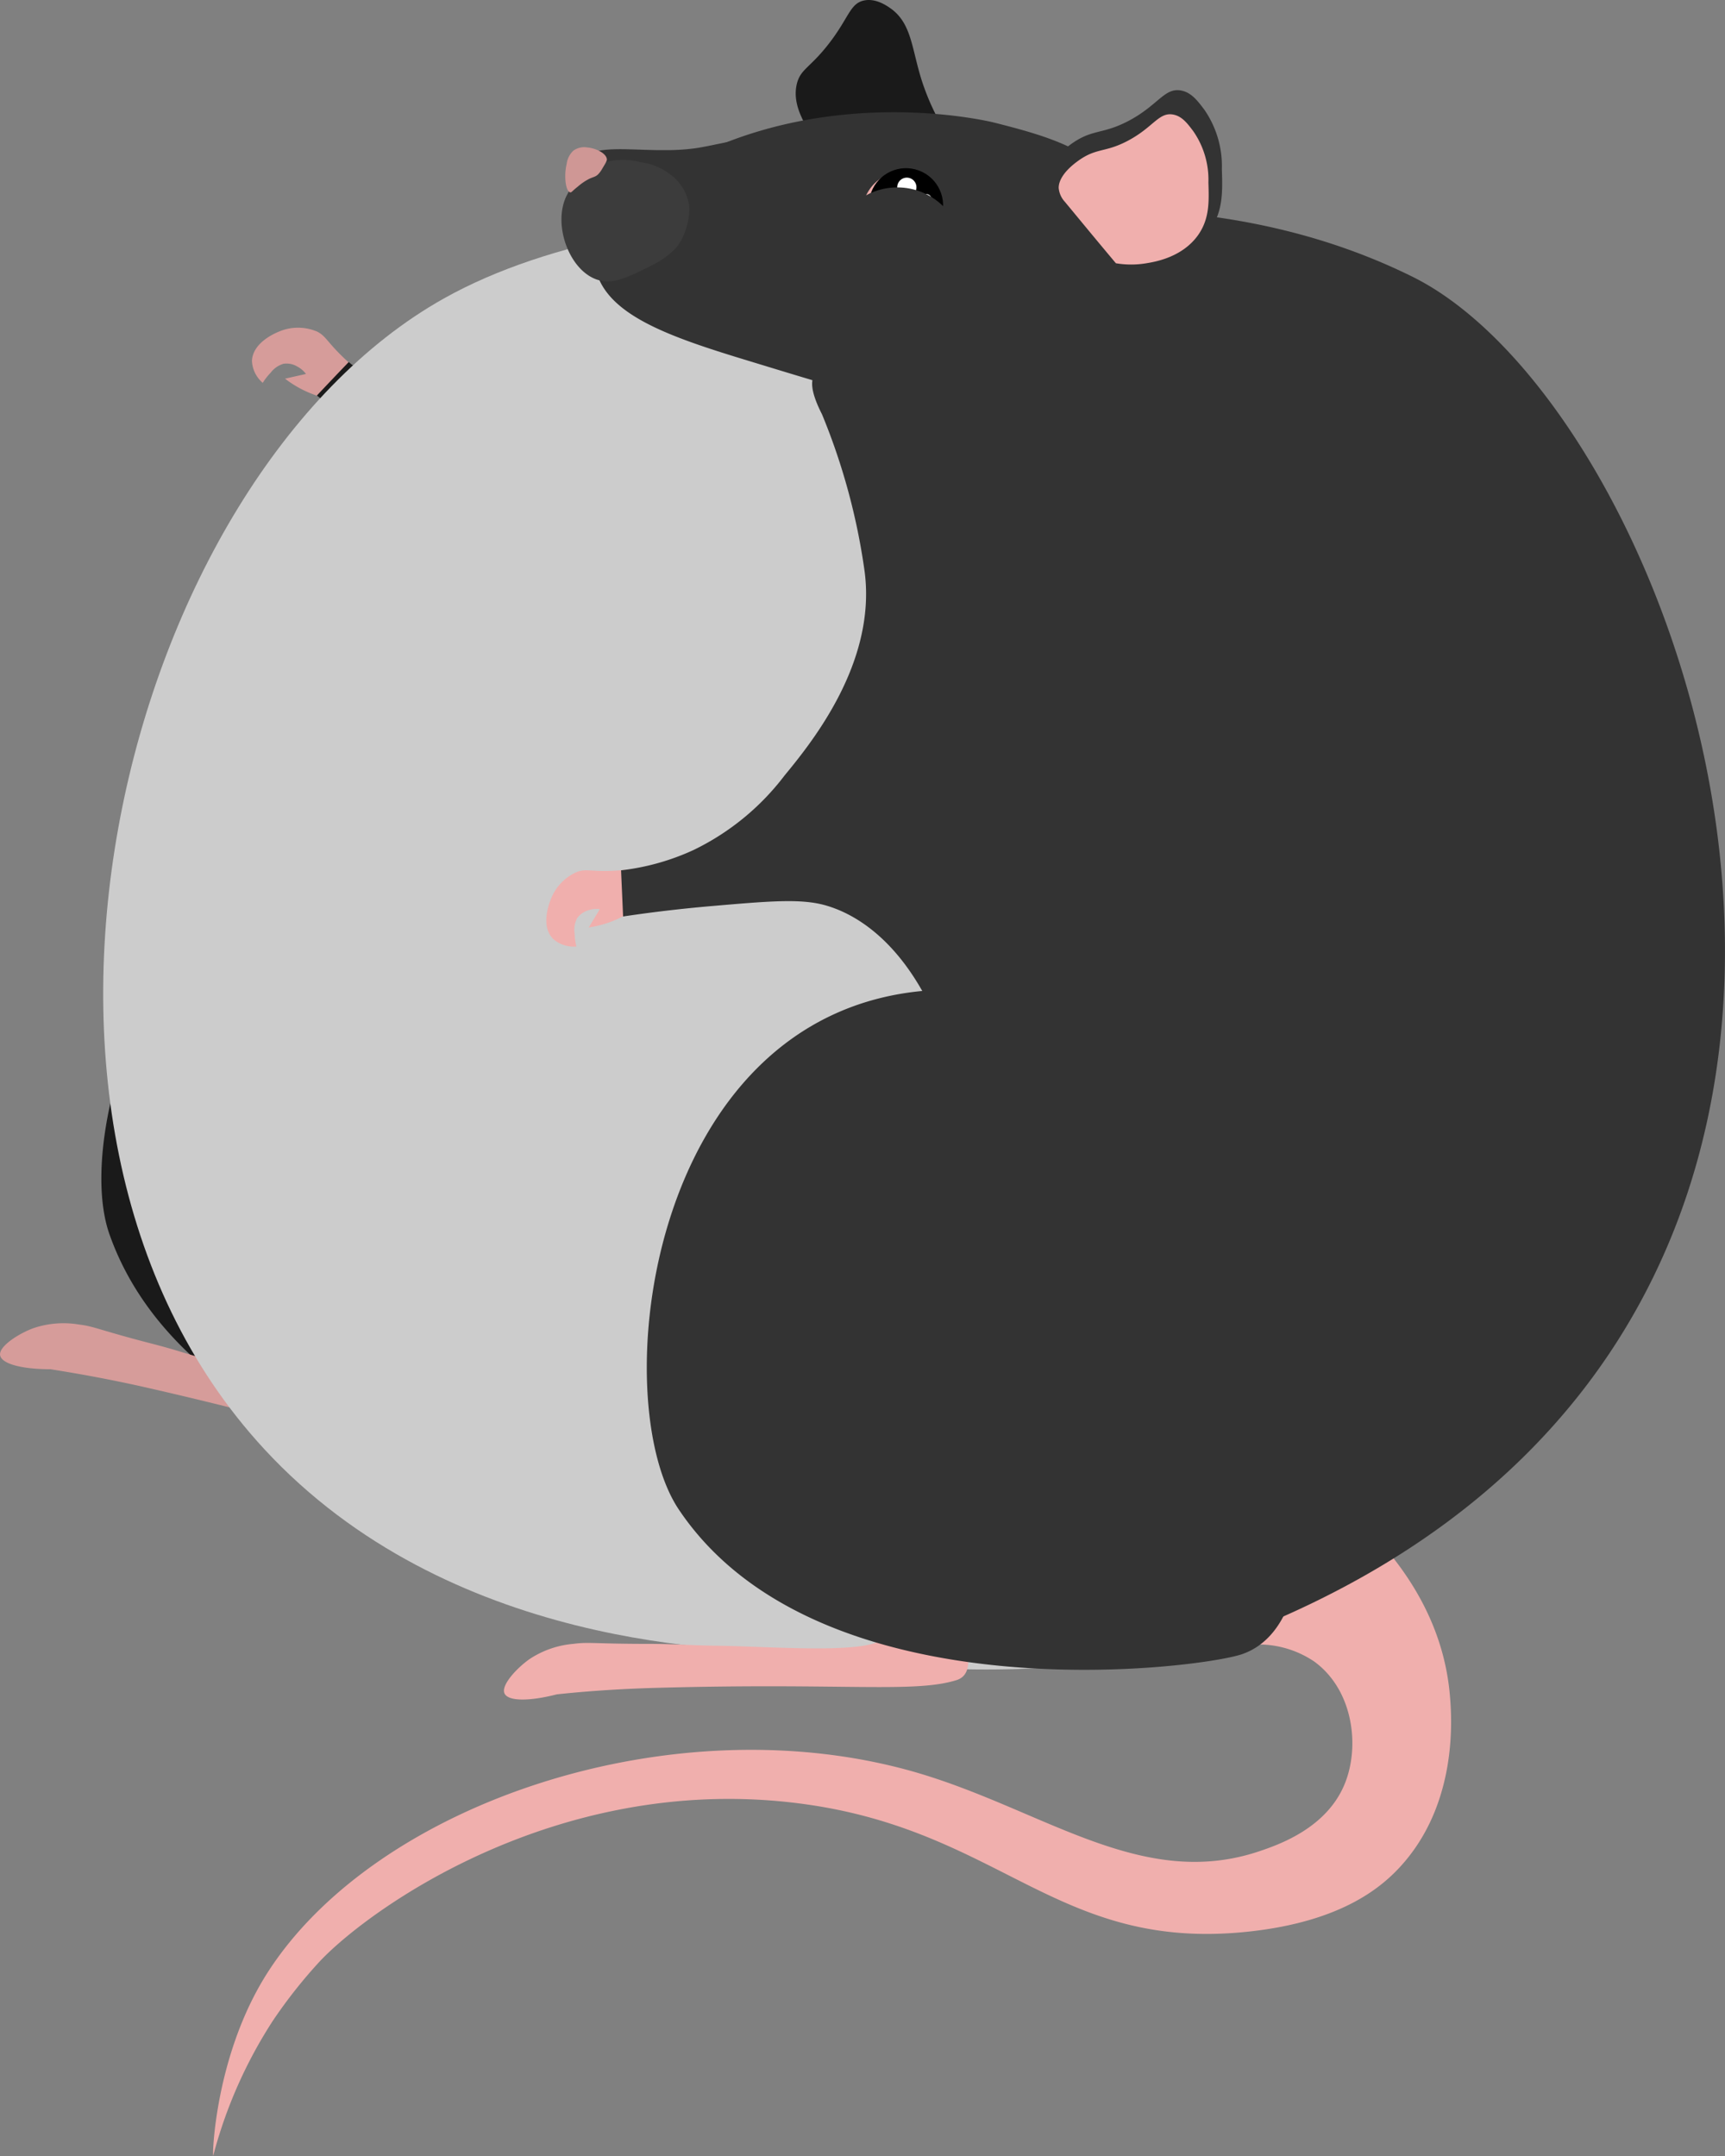 <svg xmlns="http://www.w3.org/2000/svg" viewBox="0 0 263.86 329.72"><rect x="0" y="0" width="263.86" height="329.72" fill="#808080" stroke="none"/><defs><style>.cls-1{fill:#d69c9a;}.cls-2{fill:#1a1a1a;}.cls-3{fill:#ccc;}.cls-4{fill:#f0afad;}.cls-5{fill:#333;}.cls-6{fill:#3c3c3c;}.cls-7{fill:#fff;}.cls-8{fill:#cf9795;}</style></defs><g id="Layer_2" data-name="Layer 2"><g id="Layer_2-2" data-name="Layer 2"><path class="cls-1" d="M48.53,50.72a7.48,7.48,0,0,0-5.88,0c-.6.25-4,1.68-4.11,4.48a4.68,4.68,0,0,0,1.65,3.35A9.12,9.12,0,0,1,41.4,57a3.82,3.82,0,0,1,1.94-1.36,3.13,3.13,0,0,1,2.12.41,3.92,3.92,0,0,1,1.34,1.14l-3.2.72a16.46,16.46,0,0,0,7.73,3.27l3.37-4.63c-.52-.42-1.27-1-2.14-1.85C50,52.25,49.87,51.42,48.53,50.72Z"/><path class="cls-2" d="M103.63,57.53c-8.29,4.64-17.9,5.41-22.52,5.78A38.6,38.6,0,0,1,63.28,61.2a36,36,0,0,1-9.94-5.83q-2.45,2.55-4.87,5.12c2.67,2.06,6.4,5,10.7,8.77,6.91,6,10.41,9.13,12.18,12.63a22.44,22.44,0,0,1,2.07,12.22l.9-.11a181.72,181.72,0,0,0,26.6-25.13A76.11,76.11,0,0,1,103.63,57.53Z"/><path class="cls-2" d="M142.72,166.93a177,177,0,0,0,4.55-39.73h.08a56.62,56.62,0,0,0-6.06-24.13C135.33,91.51,128,81.92,123,73.74c-18,13-35.49,26.74-53,40.57a35.26,35.26,0,0,1,2.59,6.93c-41.8-6.67-62.54,48.52-55.85,67.51,12.74,36.18,71,43.46,77.89,42.93s10.16-7.87,10.16-7.87,6.79-1.5,15.32-2.61a2,2,0,0,1,.32-.5s0-.08,0-.13A177.52,177.52,0,0,0,142.72,166.93Z"/><path class="cls-1" d="M66.23,200.78s8,21.47,1.25,21.81-16.76-3.92-44.59-10.28C16.73,210.9,11.51,210,7.73,209.4c-4.24,0-7.46-.78-7.71-2.13s2.81-3.31,5.06-4.14a14.33,14.33,0,0,1,7-.57c2.4.29,3.05.84,11.23,2.95h0c3.52.9,6,1.77,9.82,2.82,9.76,2.63,27.46,9,25.73,3.5-.8-2.55-5.09-10.43-5.09-10.43Z"/><path class="cls-3" d="M178.12,36c-2.87-.51-7.16-1.21-12.38-1.81-7.25-.84-64.85-7.06-97.89,11.48C19.05,73.07-6.09,171.24,40.4,221.59c28.07,30.39,71,31.16,83.48,30.95,32-60.74,52.71-123.62,69-188.59C187.51,54.83,181.2,46.07,178.12,36Z"/><path class="cls-4" d="M88.34,133.31a7.42,7.42,0,0,0-4.09,4.23c-.24.61-1.61,4.08.37,6.06a4.71,4.71,0,0,0,3.55,1.15,9,9,0,0,1-.27-1.95,3.9,3.9,0,0,1,.36-2.35A3.21,3.21,0,0,1,90,139.21a3.87,3.87,0,0,1,1.75-.17l-1.7,2.8a16.51,16.51,0,0,0,7.72-3.29l-1-5.65c-.65.09-1.63.2-2.81.26C90.43,133.34,89.76,132.83,88.34,133.31Z"/><path class="cls-3" d="M208.33,178.34a176.94,176.94,0,0,0-5.5-39.6l.08,0A56.58,56.58,0,0,0,191,116.85c-10.3-11.54-21.76-19.91-28.63-27.56-5.17-5.75-11.2-15.12-14-30.73-10.52,2.66-18.25,1.78-23.42.43s-10.6-4-12.21-1.93c-1.22,1.56.26,4.77,1,6.31a137.29,137.29,0,0,1,8.32,25.5c2.55,11.94-4.75,14.75-5.47,31.72a63.68,63.68,0,0,0,3.37,23l.11,8.27c-24.81,26.52-35.3,57.51-25.79,77.75a48.86,48.86,0,0,0,14.45,17.54c9.58,6.69,19.42,7.28,34.8,8A160.52,160.52,0,0,0,178,253l7.88-10.15s6.19-3.15,14.18-6.35a2.25,2.25,0,0,1,.19-.57.5.5,0,0,1,0-.12A177.5,177.5,0,0,0,208.33,178.34Z"/><path class="cls-4" d="M139.66,236.13s13.11,18.79,6.66,20.81-17.21.39-45.75,1.18c-6.31.17-11.59.59-15.4,1-4.11,1.06-7.42,1.1-8-.14s1.9-3.91,3.87-5.28a14.32,14.32,0,0,1,6.65-2.3c2.4-.32,3.16,0,11.61,0h0c3.63,0,6.2.23,10.22.28,10.1.12,28.84,1.89,25.78-3-1.41-2.27-7.53-8.83-7.53-8.83Z"/><path class="cls-4" d="M190.29,251.65A15.27,15.27,0,0,1,201,254.08c6,4.34,7.06,13,4.68,18.76-2.76,6.72-10,9.25-13.1,10.29-17.93,6-32.85-6.29-52.2-12-37-10.86-82.89,4.49-99.54,30.68-7.94,12.5-8.38,27.84-8.23,27.88A71.08,71.08,0,0,1,41.76,309a76.12,76.12,0,0,1,7.11-9c7.39-7.88,35.91-28.57,72.41-24.32,31.92,3.71,40.07,23.08,70.1,19.68,13.4-1.52,19.55-6.37,22.7-9.77,9.11-9.81,7.95-23.35,7.7-26.3-2.1-24.57-28.21-37.14-30-38Z"/><path class="cls-5" d="M220.31,178.34a177.46,177.46,0,0,0-5.51-39.6l.08,0A56.58,56.58,0,0,0,203,116.85c-10.3-11.54-21.76-19.91-28.63-27.56-5.17-5.75-11.2-15.12-14-30.73-10.52,2.66-18.25,1.78-23.42.43s-10.6-4-12.21-1.93c-.72.91-.92,2.54,1,6.31a98.32,98.32,0,0,1,6.52,24.07c1.82,14-8.22,26.25-12.27,31.18A38.5,38.5,0,0,1,106.07,130,36.3,36.3,0,0,1,95,133.1c.1,2.35.21,4.71.31,7.06,3.33-.5,8-1.12,13.74-1.61,9.14-.79,13.79-1.16,17.54,0,2.74.84,9.09,3.48,14.48,13-42.15,4-48.45,62.58-37.24,79.3,21.37,31.86,79.56,24.38,86.14,22.13s7.88-10.15,7.88-10.15,6.19-3.15,14.18-6.35a2.25,2.25,0,0,1,.19-.57.5.5,0,0,1,0-.12A177.74,177.74,0,0,0,220.31,178.34Z"/><path class="cls-5" d="M216.05,42.32c-25.35-12.55-55.07-12.41-84-6.18-1,7.9,2.44,14.65,5.93,21.76a65.58,65.58,0,0,1,7,24.67c.62,7.9,1,15.67,1.6,23.38a4.86,4.86,0,0,1,3.78,3.65c2.52,9.37,8.1,18.76,7,28.75a14.62,14.62,0,0,1-2,6,5.82,5.82,0,0,1,.24,7.79c-4.94,5.77-12.31,7.69-19.34,9.62s-12.73,4-13.12,12.14a5.34,5.34,0,0,1-5.82,5.11q-.16,25.86.83,51.79c19.76,8,38.63,18.67,59.44,23.36C310.9,213.19,261.33,64.72,216.05,42.32Z"/><path class="cls-2" d="M123.21,19.15c2.75,5.31,8.08,7.46,10.11,8.16l12.93-4.7a36.39,36.39,0,0,1-5.31-10.47c-1.5-4.81-1.52-8.58-4.7-10.85-.58-.4-2.27-1.61-4.1-1.21-2.15.47-2.28,2.65-5.39,6.64-2.89,3.72-4.34,3.84-4.88,6.18C121.29,15.45,122.47,17.71,123.21,19.15Z"/><path class="cls-5" d="M174.29,50.39c-7,13.71-31.93,11.39-37.67,10.86C133.59,61,127,59,113.9,55c-11.54-3.51-20.39-6.7-22.55-13a8.8,8.8,0,0,1-.49-2.89C91,33.4,97.05,29.41,100,27.48c24.19-15.84,52.12-8.72,52.12-8.72,8.25,2.1,16,4.22,20.6,11.64C176,35.84,177.57,44,174.29,50.39Z"/><path class="cls-5" d="M120.37,42.59c-1.82,6.1,17.31,22.47-20.19,4.11-9.43-4.61-15.59-7.25-12.91-18.77.64-8.29,10.76-3.49,20.62-5.52C169,9.83,123.93,30.7,120.37,42.59Z"/><path class="cls-6" d="M105.24,33.82a10.17,10.17,0,0,1-1.26,3.3c-.33.52-1.34,2-4.51,3.59-3.39,1.68-5.66,2.81-8,2.1-4.29-1.3-6.89-8.2-4.92-12.63a10.46,10.46,0,0,1,5-5l.42-.17a10.09,10.09,0,0,1,6-.2,9.29,9.29,0,0,1,4.58,1.88,7.23,7.23,0,0,1,2.86,4.71A7.92,7.92,0,0,1,105.24,33.82Z"/><path class="cls-4" d="M132,31.35a6.48,6.48,0,0,1,5.56-5.14c4.74-.54,6.43,5,6.43,5s-1.26,5.47-5.94,5.43C132.7,36.58,132,31.35,132,31.35Z"/><circle cx="138.59" cy="31.41" r="5.68" transform="translate(60.83 150.35) rotate(-69.6)"/><path class="cls-7" d="M142.49,30.6a.81.81,0,0,1-.91.71.84.84,0,0,1-.72-.92.82.82,0,0,1,1.63.21Z"/><path class="cls-7" d="M140.17,28.82a1.47,1.47,0,1,1-1.27-1.64A1.47,1.47,0,0,1,140.17,28.82Z"/><path class="cls-8" d="M92.12,25.8a4,4,0,0,1-.65.88c-.42.39-.67.35-1.36.68a8.56,8.56,0,0,0-1.74,1.19c-.89.7-.94.91-1.15.87-.68-.13-1-2.45-.54-4.36a3.36,3.36,0,0,1,1-2,2.82,2.82,0,0,1,2.15-.51c1.33.11,3,.92,3,1.88C92.78,24.71,92.56,25.07,92.12,25.8Z"/><path class="cls-5" d="M175.86,40.24a16.18,16.18,0,0,1-5.39-.06c-3.89-4.62-7-8.37-9-10.87a4.19,4.19,0,0,1-1.09-2.47c0-.41,0-2.24,3.22-4.63,3.4-2.54,4.81-1.57,8.83-3.62,4.7-2.41,5.64-5.22,8.22-4.75,1.58.29,2.54,1.57,3.58,2.95a15.17,15.17,0,0,1,2.67,9.07c.1,3.35.22,6.37-1.78,9.27C182.26,39.21,177.36,40,175.86,40.24Z"/><path class="cls-4" d="M175.35,40.26a14,14,0,0,1-4.66,0c-3.36-4-6-7.22-7.8-9.39a3.59,3.59,0,0,1-.95-2.13c0-.35,0-1.93,2.78-4,2.93-2.19,4.16-1.34,7.62-3.12,4.06-2.08,4.87-4.51,7.11-4.1,1.35.25,2.18,1.35,3.08,2.55a13,13,0,0,1,2.31,7.83c.09,2.89.19,5.5-1.54,8C180.87,39.37,176.64,40.05,175.35,40.26Z"/><circle class="cls-5" cx="137.25" cy="38.66" r="10"/></g></g></svg>